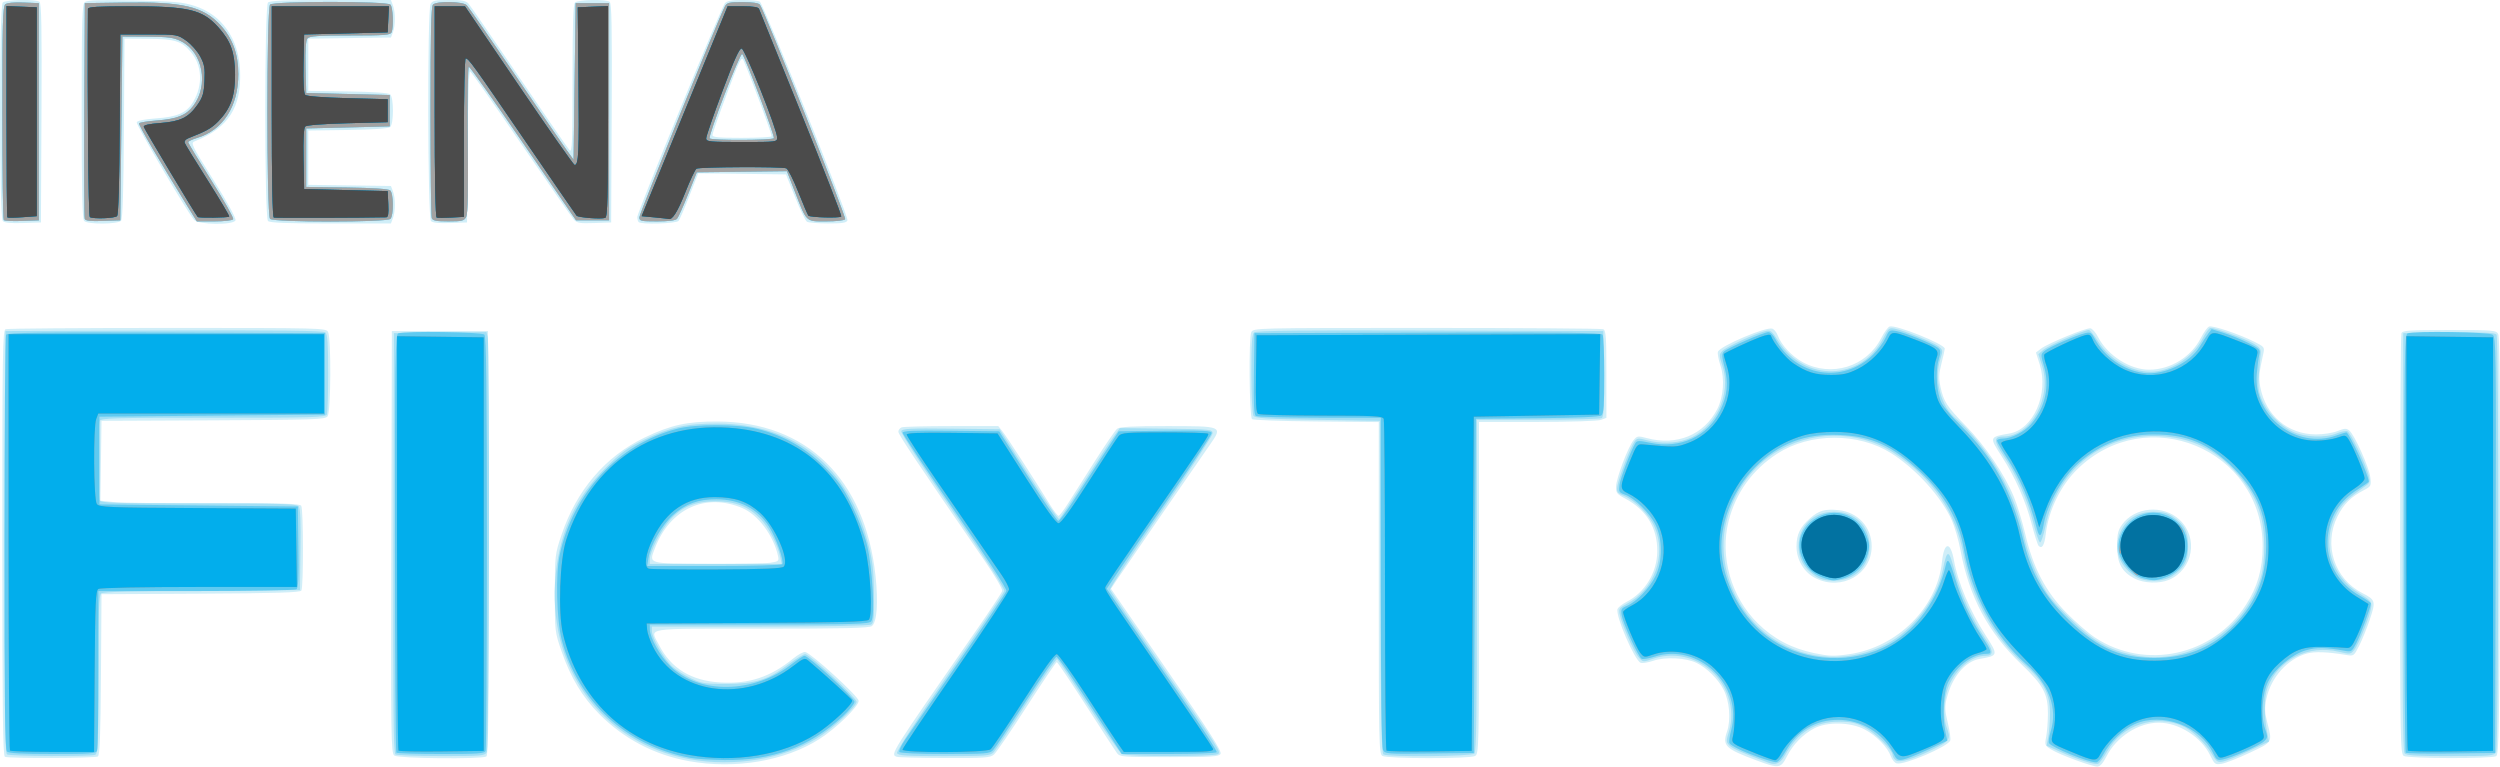 <?xml version="1.0" encoding="UTF-8" standalone="no"?>
<!-- Created with Inkscape (http://www.inkscape.org/) -->

<svg
   version="1.1"
   id="svg1"
   width="383.016"
   height="117.44"
   viewBox="0 0 383.016 117.44"
   sodipodi:docname="280959755-a8acc0ca-9167-4cbf-80a6-d1956ffa1305.svg"
   inkscape:version="1.3 (0e150ed, 2023-07-21)"
   xmlns:inkscape="http://www.inkscape.org/namespaces/inkscape"
   xmlns:sodipodi="http://sodipodi.sourceforge.net/DTD/sodipodi-0.dtd"
   xmlns="http://www.w3.org/2000/svg"
   xmlns:svg="http://www.w3.org/2000/svg">
  <defs
     id="defs1" />
  <sodipodi:namedview
     id="namedview1"
     pagecolor="#ffffff"
     bordercolor="#666666"
     borderopacity="1.0"
     inkscape:showpageshadow="2"
     inkscape:pageopacity="0.0"
     inkscape:pagecheckerboard="0"
     inkscape:deskcolor="#d1d1d1"
     inkscape:zoom="2.8640536"
     inkscape:cx="191.68636"
     inkscape:cy="57.261498"
     inkscape:window-width="1552"
     inkscape:window-height="795"
     inkscape:window-x="74"
     inkscape:window-y="101"
     inkscape:window-maximized="0"
     inkscape:current-layer="g1" />
  <g
     inkscape:groupmode="layer"
     inkscape:label="Image"
     id="g1"
     transform="translate(-17.247,-19.2)">
    <g
       id="g2">
      <path
         style="fill:#d0eef8"
         d="m 286.4,135.715 c -4.847,-1.805 -5.307,-2.252 -4.561,-4.442 0.616,-1.808 0.388,-4.618 -0.521,-6.399 -0.827,-1.621 -2.573,-3.355 -4.141,-4.111 -1.65,-0.796 -4.792,-0.955 -6.613,-0.335 -0.809,0.276 -1.688,0.418 -1.954,0.316 -0.938,-0.36 -3.915,-7.277 -3.546,-8.239 0.101,-0.262 0.73,-0.759 1.399,-1.104 2.82,-1.453 4.65,-4.466 4.686,-7.715 0.04,-3.586 -1.64,-6.36 -4.911,-8.105 -1.292,-0.689 -1.436,-0.881 -1.403,-1.855 0.044,-1.296 1.835,-6.038 2.669,-7.069 0.555,-0.686 0.675,-0.705 2.066,-0.333 4.574,1.223 8.758,-0.505 10.77,-4.449 0.962,-1.886 1.159,-4.625 0.481,-6.697 -0.298,-0.911 -0.468,-1.85 -0.377,-2.086 0.341,-0.89 7.43,-3.892 8.352,-3.538 0.27,0.104 0.637,0.573 0.816,1.043 0.569,1.496 2.128,3.167 3.809,4.082 4.376,2.382 9.809,0.716 12.042,-3.691 0.44,-0.869 1.015,-1.661 1.277,-1.762 0.894,-0.343 8.457,2.691 8.457,3.393 0,0.159 -0.226,1.172 -0.503,2.252 -0.4,1.562 -0.433,2.289 -0.16,3.562 0.491,2.291 0.952,3.004 3.892,6.022 2.97,3.049 5.907,7.374 7.333,10.8 0.53,1.274 1.328,3.871 1.772,5.771 1.217,5.204 3.144,8.87 6.374,12.129 1.415,1.427 3.364,3.11 4.332,3.739 7.718,5.021 18.056,2.77 23.102,-5.031 1.774,-2.743 2.557,-5.492 2.557,-8.983 0,-14.835 -17.723,-22.205 -28.379,-11.802 -2.567,2.506 -4.422,6.313 -4.85,9.955 -0.202,1.716 -0.566,2.319 -1.088,1.798 -0.155,-0.155 -0.654,-1.719 -1.108,-3.476 -0.892,-3.448 -2.534,-7.128 -4.609,-10.325 -1.861,-2.867 -1.852,-2.893 1.228,-3.411 3.676,-0.618 6.072,-6.066 4.652,-10.579 l -0.577,-1.833 0.775,-0.592 c 1.081,-0.825 6.953,-3.234 7.585,-3.112 0.286,0.055 0.815,0.67 1.175,1.367 1.44,2.786 4.872,4.97 7.809,4.97 3.254,0 6.445,-1.956 7.912,-4.851 0.44,-0.869 1.015,-1.661 1.277,-1.762 0.542,-0.208 4.644,1.176 6.973,2.353 1.484,0.75 1.545,0.833 1.327,1.803 -0.655,2.919 -0.727,3.703 -0.466,5.091 0.824,4.385 4.201,7.263 8.537,7.279 1.104,0.004 2.569,-0.223 3.284,-0.509 1.095,-0.438 1.371,-0.45 1.822,-0.08 0.808,0.663 3.055,5.673 3.226,7.195 0.143,1.264 0.087,1.378 -0.927,1.9 -2.061,1.062 -3.145,2.133 -4.109,4.062 -2.174,4.351 -0.487,9.556 3.809,11.747 2.018,1.03 2.08,1.245 1.155,4.002 -0.451,1.345 -1.189,3.171 -1.639,4.059 -0.802,1.583 -0.841,1.61 -1.996,1.416 -2.836,-0.476 -4.796,-0.548 -6.012,-0.221 -2.951,0.795 -5.535,3.684 -6.212,6.945 -0.287,1.385 -0.26,2.084 0.146,3.666 0.782,3.051 0.86,2.918 -2.71,4.597 -1.766,0.831 -3.689,1.588 -4.275,1.683 -1.006,0.163 -1.104,0.092 -1.776,-1.298 -1.358,-2.805 -4.806,-4.998 -7.858,-4.998 -3.152,0 -6.502,2.163 -8.034,5.187 -0.523,1.033 -0.978,1.533 -1.395,1.533 -0.857,0 -5.7,-1.783 -7.011,-2.581 -1.038,-0.632 -1.07,-0.709 -0.821,-1.998 0.142,-0.737 0.26,-2.349 0.263,-3.581 0.006,-2.967 -0.721,-4.317 -4.014,-7.46 -5.14,-4.905 -8.031,-10.304 -9.384,-17.523 -0.283,-1.511 -0.876,-3.564 -1.317,-4.562 -1.578,-3.569 -5.428,-7.837 -9.278,-10.284 -5.028,-3.196 -12.477,-3.174 -17.467,0.051 -3.807,2.461 -6.351,5.983 -7.457,10.325 -1.387,5.447 0.38,11.646 4.466,15.673 2.414,2.379 5.223,3.855 8.706,4.575 2.249,0.465 2.993,0.487 5.28,0.157 7.407,-1.069 13.5,-7.139 14.236,-14.184 0.324,-3.103 1.31,-3.171 1.848,-0.128 0.587,3.32 2.453,7.717 4.859,11.45 1.942,3.013 1.92,3.097 -0.928,3.578 -2.24,0.378 -4.227,2.758 -5.058,6.06 -0.313,1.242 -0.284,1.873 0.171,3.744 0.301,1.238 0.47,2.451 0.375,2.697 -0.37,0.964 -7.147,3.846 -8.233,3.501 -0.305,-0.097 -0.695,-0.58 -0.867,-1.073 -0.486,-1.394 -2.242,-3.193 -4.032,-4.131 -2.145,-1.124 -5.728,-1.196 -7.709,-0.155 -1.746,0.918 -3.262,2.478 -4.193,4.314 -0.93,1.836 -1.215,1.873 -4.607,0.61 z m -163.605,0.098 c -5.285,-0.956 -9.955,-3.404 -13.716,-7.193 -2.608,-2.627 -4.399,-5.596 -5.78,-9.581 -1.046,-3.016 -1.054,-3.086 -1.047,-8.96 0.006,-5.804 0.027,-5.98 1.03,-8.96 2.298,-6.828 6.712,-11.991 12.719,-14.879 4.015,-1.93 6.537,-2.485 11.2,-2.463 13.633,0.063 22.584,8.815 24.182,23.645 0.44,4.088 0.218,7.118 -0.564,7.697 -0.416,0.308 -4.325,0.4 -16.959,0.4 -18.439,0 -17.032,-0.224 -15.651,2.491 1.828,3.593 4.951,5.496 9.434,5.751 4.378,0.249 7.628,-0.825 11.143,-3.681 0.74,-0.601 1.562,-1.045 1.827,-0.987 0.96,0.212 8.181,6.807 8.184,7.476 0.005,0.856 -3.442,4.217 -6.003,5.853 -5.287,3.377 -12.918,4.671 -19.999,3.391 z m 12.503,-30.4 c 1.24,-0.198 1.321,-0.272 1.143,-1.053 -0.723,-3.172 -3.063,-6.3 -5.483,-7.327 -5.623,-2.387 -11.063,0.115 -13.367,6.147 -0.933,2.443 -1.227,2.356 8.09,2.404 4.556,0.023 8.884,-0.053 9.617,-0.171 z M 18,135.148 c -0.316,-0.128 -0.4,-6.977 -0.4,-32.741 0,-29.413 0.049,-32.598 0.506,-32.773 0.278,-0.107 11.433,-0.194 24.789,-0.194 23.68,0 24.291,0.015 24.614,0.619 0.498,0.93 0.438,12.235 -0.069,12.919 -0.365,0.494 -1.878,0.548 -17.52,0.621 l -17.12,0.081 -0.087,6.115 -0.087,6.115 2.116,0.217 c 1.164,0.119 8.027,0.2 15.252,0.179 10.625,-0.031 13.188,0.043 13.406,0.388 0.341,0.539 0.358,12.448 0.018,12.983 -0.194,0.305 -3.777,0.416 -15.435,0.48 l -15.183,0.083 -0.084,12.304 c -0.064,9.354 -0.179,12.364 -0.48,12.555 -0.427,0.271 -13.573,0.317 -14.236,0.05 z m 59.659,-0.188 C 77.152,134.587 77.12,132.341 77.197,102.24 l 0.083,-32.32 h 7.36 7.36 l 0.082,32.46 c 0.065,25.757 -0.001,32.513 -0.32,32.715 -0.698,0.443 -13.483,0.321 -14.103,-0.135 z M 154.64,135.148 c -1.012,-0.408 -1.215,-0.086 12.35,-19.628 2.016,-2.904 3.726,-5.508 3.801,-5.787 0.075,-0.279 -1.141,-2.364 -2.706,-4.64 C 157.771,90.095 154.88,85.772 154.88,85.348 c 0,-0.264 0.228,-0.567 0.506,-0.674 0.278,-0.107 3.723,-0.194 7.656,-0.194 h 7.149 l 0.697,0.88 c 0.637,0.804 4.751,7.164 7.258,11.219 0.565,0.914 1.141,1.655 1.28,1.647 0.139,-0.008 0.775,-0.836 1.413,-1.84 0.638,-1.004 2.486,-3.914 4.107,-6.466 1.621,-2.552 3.178,-4.82 3.461,-5.04 0.376,-0.293 2.422,-0.4 7.614,-0.4 8.568,0 8.576,0.003 6.628,2.805 -3.613,5.194 -13.54,19.61 -14.31,20.78 l -0.885,1.345 8.549,12.401 c 6.638,9.629 8.48,12.511 8.237,12.895 -0.267,0.423 -1.403,0.494 -7.863,0.494 -7.182,0 -7.574,-0.031 -8.019,-0.64 -0.257,-0.352 -2.387,-3.627 -4.733,-7.279 -2.346,-3.651 -4.36,-6.639 -4.476,-6.64 -0.116,-7.8e-4 -2.182,3.059 -4.592,6.799 -2.409,3.74 -4.671,7.052 -5.025,7.36 -0.573,0.498 -1.41,0.557 -7.568,0.535 -3.808,-0.014 -7.105,-0.098 -7.325,-0.187 z m 74.4,-0.134 c -0.526,-0.306 -0.56,-1.874 -0.56,-25.737 V 83.867 l -9.574,-0.093 c -5.266,-0.051 -9.694,-0.213 -9.84,-0.359 -0.421,-0.42 -0.525,-12.552 -0.114,-13.32 0.348,-0.651 0.485,-0.654 26.873,-0.654 14.587,0 26.75,0.087 27.029,0.194 0.439,0.169 0.506,1.079 0.506,6.888 v 6.694 l -0.821,0.312 c -0.462,0.176 -4.726,0.312 -9.76,0.312 h -8.939 v 25.429 c 0,24.813 -0.015,25.437 -0.619,25.76 -0.817,0.437 -13.427,0.425 -14.181,-0.014 z m 156.48,0 c -0.527,-0.307 -0.56,-2.186 -0.56,-32.284 0,-17.577 0.087,-32.186 0.194,-32.464 0.169,-0.441 1.12,-0.506 7.349,-0.506 6.78,0 7.172,0.033 7.49,0.628 0.23,0.429 0.309,10.703 0.251,32.492 -0.074,27.914 -0.144,31.902 -0.565,32.168 -0.654,0.413 -13.445,0.384 -14.16,-0.032 z m -90.089,-27.212 c -1.789,-0.885 -2.951,-2.81 -2.951,-4.886 0,-1.822 0.553,-2.972 2.07,-4.304 1.37,-1.203 2.254,-1.459 4.338,-1.259 2.979,0.286 5.112,2.599 5.112,5.542 0,4.27 -4.569,6.886 -8.569,4.907 z m 48.834,0.029 c -1.962,-1.036 -2.666,-2.344 -2.666,-4.951 0,-1.834 0.135,-2.43 0.747,-3.287 1.954,-2.74 6.3,-3.121 8.812,-0.772 2.954,2.762 2.094,7.626 -1.629,9.219 -1.455,0.623 -3.873,0.527 -5.265,-0.208 z M 17.675,53.067 C 17.111,52.503 17.1,20.148 17.664,19.584 c 0.433,-0.433 4.973,-0.529 5.619,-0.118 0.317,0.201 0.385,3.824 0.32,17.035 l -0.083,16.779 -2.725,0.091 c -1.845,0.062 -2.852,-0.036 -3.12,-0.304 z m 12.469,-0.011 c -0.289,-0.289 -0.384,-4.45 -0.384,-16.761 0,-14.086 0.066,-16.432 0.475,-16.771 0.357,-0.296 2.247,-0.358 7.6,-0.248 6.189,0.127 7.406,0.237 9.262,0.84 4.149,1.349 6.708,4.988 6.929,9.853 0.256,5.645 -1.756,8.809 -6.907,10.863 -0.698,0.278 -0.604,0.476 2.837,5.962 2.15,3.427 3.485,5.866 3.372,6.16 -0.292,0.76 -5.685,0.697 -6.353,-0.074 -1.094,-1.262 -8.922,-14.585 -8.783,-14.948 0.094,-0.246 1.18,-0.465 2.898,-0.587 3.388,-0.239 4.772,-0.858 5.785,-2.587 1.486,-2.536 1.343,-5.53 -0.361,-7.555 -1.442,-1.714 -2.437,-2.028 -6.513,-2.057 l -3.68,-0.026 -0.083,13.731 c -0.058,9.488 -0.193,13.864 -0.439,14.16 -0.463,0.557 -5.104,0.594 -5.653,0.045 z m 28.16,0 c -0.554,-0.554 -0.554,-32.918 0,-33.472 0.281,-0.281 2.86,-0.384 9.608,-0.384 h 9.224 l 0.312,0.821 c 0.399,1.05 0.401,3.065 0.003,4.112 l -0.309,0.814 -6.331,0.087 -6.331,0.087 v 4 4 l 6.056,0.087 c 3.806,0.055 6.214,0.218 6.48,0.439 0.58,0.481 0.58,4.546 0,5.027 -0.266,0.221 -2.674,0.384 -6.48,0.439 l -6.056,0.087 v 4.16 4.16 l 6.331,0.087 6.331,0.087 0.309,0.814 c 0.398,1.047 0.397,3.061 -0.003,4.112 l -0.312,0.821 h -9.224 c -6.747,0 -9.327,-0.103 -9.608,-0.384 z m 24.972,0.012 c -0.516,-0.516 -0.578,-32.289 -0.064,-33.249 0.284,-0.531 0.687,-0.619 2.83,-0.619 1.98,0 2.601,0.116 2.989,0.56 0.269,0.308 3.765,5.384 7.768,11.28 4.003,5.896 7.477,10.931 7.72,11.189 0.376,0.399 0.441,-1.225 0.441,-10.896 0,-8.412 0.1,-11.464 0.384,-11.749 0.432,-0.432 4.656,-0.526 5.299,-0.118 0.317,0.201 0.385,3.824 0.32,17.035 l -0.083,16.779 -2.58,0.092 c -2.183,0.078 -2.662,3.71e-4 -3.119,-0.504 -0.297,-0.328 -3.929,-5.553 -8.072,-11.612 -4.143,-6.059 -7.669,-11.063 -7.837,-11.121 -0.188,-0.065 -0.337,4.334 -0.389,11.52 l -0.084,11.625 -2.564,0.092 c -1.72,0.062 -2.695,-0.039 -2.96,-0.304 z m 31.818,0.159 C 114.976,53.109 114.88,52.759 114.88,52.449 c 0,-0.706 12.849,-32.057 13.421,-32.745 0.309,-0.373 1.01,-0.502 2.699,-0.499 1.254,0.003 2.445,0.111 2.646,0.24 0.571,0.368 13.647,32.974 13.44,33.514 -0.145,0.378 -0.786,0.48 -2.995,0.476 -1.546,-0.003 -2.991,-0.12 -3.213,-0.26 -0.221,-0.141 -1.036,-1.83 -1.809,-3.755 l -1.407,-3.5 -6.724,-0.086 -6.724,-0.086 -1.342,3.446 c -0.738,1.895 -1.488,3.626 -1.666,3.846 -0.343,0.424 -5.711,0.588 -6.112,0.187 z m 20.361,-13.147 c 0.11,-0.199 -3.082,-8.836 -4.287,-11.6 -0.316,-0.725 -0.556,-0.249 -2.558,5.088 -1.215,3.238 -2.21,6.082 -2.21,6.32 0,0.343 0.927,0.432 4.461,0.432 2.454,0 4.521,-0.108 4.594,-0.24 z"
         id="path8" />
      <path
         style="fill:#a2dff5"
         d="m 288.32,136.1 c -4.418,-1.666 -5.607,-2.188 -6.094,-2.674 -0.537,-0.537 -0.544,-0.689 -0.099,-2.122 1.077,-3.469 -0.249,-7.469 -3.23,-9.743 -2.5,-1.907 -5.63,-2.415 -8.538,-1.386 -1.374,0.486 -1.413,0.481 -2.077,-0.287 -0.735,-0.851 -2.582,-5.061 -2.885,-6.578 -0.169,-0.844 -0.061,-1.007 1.047,-1.578 4.27,-2.2 6.183,-7.462 4.291,-11.805 -0.812,-1.864 -2.961,-4.04 -4.714,-4.772 -1.038,-0.433 -1.124,-0.568 -0.973,-1.503 0.21,-1.293 1.999,-5.963 2.6,-6.784 0.411,-0.562 0.581,-0.582 1.925,-0.222 1.999,0.535 4.253,0.496 6.011,-0.103 4.404,-1.501 7.025,-6.853 5.543,-11.318 -0.517,-1.558 -0.518,-1.701 -0.015,-2.257 0.534,-0.59 4.991,-2.644 6.62,-3.051 0.768,-0.192 0.964,-0.039 1.972,1.537 4.077,6.373 12.75,6.108 16.094,-0.49 0.741,-1.463 0.884,-1.58 1.723,-1.412 1.493,0.299 5.997,2.119 6.749,2.728 0.647,0.524 0.667,0.653 0.282,1.821 -1.075,3.257 0.025,7.406 2.479,9.349 0.708,0.56 2.083,1.993 3.057,3.184 3.812,4.662 6.105,9.353 7.296,14.925 0.381,1.785 1.188,4.077 2.095,5.952 1.296,2.681 1.866,3.436 4.717,6.256 3.734,3.694 6.053,5.027 10.146,5.834 8.288,1.633 16.856,-3.72 19.306,-12.059 0.651,-2.215 0.66,-6.672 0.02,-9.131 -0.699,-2.682 -1.933,-4.797 -4.223,-7.234 -3.339,-3.553 -7.322,-5.214 -12.427,-5.18 -8.181,0.054 -14.68,5.546 -16.399,13.857 -0.29,1.402 -0.663,2.504 -0.83,2.449 -0.166,-0.055 -0.641,-1.447 -1.055,-3.093 -0.864,-3.435 -2.617,-7.366 -4.562,-10.23 -1.489,-2.193 -1.493,-2.901 -0.014,-2.901 4.267,0 7.538,-6.026 5.933,-10.933 l -0.552,-1.689 0.79,-0.68 c 0.726,-0.625 6.231,-3.018 6.942,-3.018 0.169,0 0.812,0.788 1.428,1.751 1.773,2.772 5.011,4.649 8.02,4.649 3.082,0 6.529,-2.218 8.021,-5.161 0.435,-0.858 0.967,-1.559 1.184,-1.559 0.741,0 5.194,1.61 6.476,2.341 1.091,0.622 1.267,0.87 1.193,1.675 -0.463,5.051 -0.459,5.32 0.099,6.782 0.754,1.974 2.816,4.165 4.787,5.087 1.91,0.893 5,1.014 6.793,0.265 0.645,-0.27 1.369,-0.415 1.609,-0.323 0.488,0.187 2.72,4.797 3.223,6.656 0.298,1.102 0.258,1.251 -0.471,1.76 -2.878,2.009 -3.562,2.663 -4.386,4.19 -2.38,4.412 -0.916,9.575 3.472,12.243 1.705,1.036 1.908,1.269 1.817,2.076 -0.144,1.273 -1.896,5.717 -2.592,6.577 -0.557,0.687 -0.646,0.698 -2.363,0.286 -4.675,-1.122 -9.286,1.205 -10.932,5.516 -0.56,1.467 -0.556,4.438 0.01,7.192 l 0.214,1.043 -3.032,1.436 c -1.667,0.79 -3.462,1.522 -3.989,1.627 -0.87,0.174 -1.032,0.062 -1.787,-1.226 -0.983,-1.678 -3.085,-3.654 -4.528,-4.257 -4.223,-1.765 -9.199,-0.059 -11.447,3.925 -0.541,0.959 -1.174,1.817 -1.406,1.906 -0.513,0.197 -3.089,-0.622 -5.848,-1.86 l -2.042,-0.916 0.261,-1.361 c 0.144,-0.749 0.266,-2.369 0.273,-3.601 0.015,-2.931 -1.015,-4.872 -3.992,-7.518 -4.685,-4.164 -8.166,-10.459 -9.264,-16.754 -1.129,-6.472 -4.779,-11.809 -10.69,-15.631 -5.516,-3.567 -12.98,-3.483 -18.541,0.209 -3.432,2.278 -5.985,5.974 -7.075,10.241 -1.704,6.675 1.376,14.304 7.33,18.155 5.107,3.303 11.721,3.562 17.22,0.674 4.078,-2.141 7.686,-6.907 8.577,-11.327 0.675,-3.352 0.934,-3.29 1.891,0.453 0.758,2.965 2.713,7.244 4.513,9.882 1.405,2.058 1.443,2.816 0.142,2.816 -2.106,0 -4.423,1.9 -5.619,4.607 -0.763,1.727 -0.92,4.813 -0.324,6.374 0.662,1.736 0.475,2.065 -1.816,3.21 -3.248,1.623 -5.435,2.277 -6.012,1.799 -0.258,-0.214 -0.468,-0.567 -0.468,-0.785 0,-0.765 -2.659,-3.405 -4.281,-4.251 -1.312,-0.684 -2.087,-0.857 -3.879,-0.865 -3.723,-0.017 -6.347,1.612 -8.336,5.177 -0.657,1.177 -1.386,1.53 -2.384,1.153 z m -165.423,-0.589 c -13.499,-2.443 -21.981,-14.182 -20.507,-28.38 0.687,-6.616 3.103,-11.736 7.691,-16.301 2.317,-2.305 3.288,-3.014 5.792,-4.229 4.057,-1.969 6.583,-2.527 11.327,-2.504 11.874,0.058 19.976,6.55 23.073,18.488 0.669,2.58 0.833,4.001 0.875,7.584 0.043,3.61 -0.035,4.465 -0.428,4.715 -0.289,0.184 -7.069,0.308 -17.04,0.311 l -16.56,0.005 v 0.675 c 0,1.065 1.908,4.368 3.156,5.464 0.624,0.548 1.933,1.371 2.909,1.829 1.602,0.751 2.133,0.83 5.455,0.81 4.418,-0.027 6.286,-0.63 9.505,-3.066 1.15,-0.871 2.277,-1.54 2.505,-1.487 0.837,0.195 7.831,6.704 7.831,7.288 0,0.749 -3.715,4.171 -6.104,5.622 -5.271,3.202 -12.669,4.409 -19.479,3.176 z M 136.796,104.56 c -0.379,-1.839 -1.757,-4.526 -2.973,-5.798 -1.861,-1.948 -3.897,-2.755 -6.943,-2.755 -3.133,0 -5.161,0.829 -6.989,2.857 -1.351,1.499 -3.09,4.884 -3.09,6.017 L 116.8,105.6 h 10.105 10.105 z M 18.318,134.775 c -0.319,-0.202 -0.385,-6.926 -0.32,-32.555 l 0.082,-32.3 24.285,-0.082 c 17.675,-0.06 24.403,0.016 24.72,0.279 0.338,0.28 0.435,1.67 0.435,6.216 0,3.22 -0.087,6.082 -0.194,6.361 -0.174,0.453 -2.006,0.506 -17.406,0.506 -15.399,0 -17.232,0.053 -17.406,0.506 -0.253,0.66 -0.253,11.448 0,12.108 0.173,0.452 1.808,0.506 15.161,0.506 12.33,0 15.031,0.078 15.333,0.441 0.254,0.306 0.34,2.339 0.279,6.64 l -0.087,6.199 -15.011,0.083 c -10.435,0.058 -15.142,0.192 -15.44,0.439 -0.345,0.286 -0.429,2.729 -0.429,12.443 0,10.726 -0.057,12.108 -0.506,12.281 -0.754,0.289 -13.029,0.225 -13.495,-0.07 z m 59.52,-1e-5 c -0.319,-0.202 -0.385,-6.894 -0.32,-32.395 l 0.082,-32.14 7.081,-0.086 7.081,-0.086 0.195,0.726 c 0.355,1.325 0.231,62.956 -0.128,63.627 -0.311,0.582 -0.731,0.619 -6.96,0.614 -3.646,-0.003 -6.809,-0.12 -7.03,-0.26 z M 154.679,134.569 c -0.11,-0.288 3.025,-5.105 8.054,-12.372 4.529,-6.546 8.299,-12.148 8.378,-12.449 0.089,-0.342 -2.873,-4.944 -7.91,-12.288 -4.834,-7.048 -7.982,-11.927 -7.875,-12.206 0.15,-0.392 1.35,-0.452 7.624,-0.379 l 7.445,0.086 4.439,6.956 c 2.442,3.826 4.554,6.885 4.695,6.798 0.141,-0.087 1.845,-2.645 3.786,-5.685 1.942,-3.04 3.973,-6.138 4.514,-6.884 l 0.983,-1.357 7.114,0.086 c 6.887,0.083 7.113,0.107 7.096,0.729 -0.009,0.353 -3.582,5.806 -7.94,12.118 -4.357,6.311 -7.857,11.638 -7.778,11.838 0.08,0.199 3.127,4.682 6.772,9.962 10.338,14.975 10.277,14.881 9.745,15.217 -0.617,0.39 -13.946,0.387 -14.676,-0.003 -0.314,-0.168 -2.618,-3.477 -5.119,-7.354 -2.502,-3.876 -4.663,-7.119 -4.803,-7.206 -0.14,-0.087 -2.255,2.944 -4.7,6.736 -2.445,3.791 -4.703,7.171 -5.018,7.511 -0.532,0.575 -1.067,0.618 -7.61,0.618 -5.901,0 -7.067,-0.076 -7.218,-0.471 z m 74.523,0.208 c -0.311,-0.197 -0.416,-5.825 -0.48,-25.675 l -0.082,-25.422 -9.532,-0.16 c -8.004,-0.134 -9.581,-0.237 -9.835,-0.64 -0.167,-0.264 -0.305,-3.162 -0.308,-6.441 -0.004,-4.639 0.092,-6.041 0.43,-6.322 0.317,-0.263 7.629,-0.339 26.96,-0.279 l 26.525,0.082 0.087,6.537 c 0.067,5.016 -0.008,6.597 -0.32,6.795 -0.224,0.142 -4.619,0.26 -9.767,0.263 l -9.36,0.005 V 108.896 c 0,19.31 -0.092,25.468 -0.384,25.76 -0.441,0.441 -13.255,0.553 -13.934,0.121 z m 156.436,-0.172 c -0.264,-0.318 -0.339,-9.046 -0.279,-32.4 l 0.082,-31.965 7.017,-0.086 c 5.4,-0.066 7.077,0.007 7.275,0.32 0.398,0.627 0.336,63.201 -0.064,63.947 -0.311,0.582 -0.734,0.619 -7.001,0.619 -5.229,0 -6.747,-0.094 -7.03,-0.435 z m -90.303,-27.173 c -1.717,-1.157 -2.535,-2.625 -2.535,-4.552 0,-3.09 2.256,-5.28 5.44,-5.28 3.184,0 5.44,2.19 5.44,5.28 0,3.09 -2.256,5.28 -5.44,5.28 -1.369,0 -2.095,-0.182 -2.905,-0.728 z m 49.145,0.129 c -2.291,-1.423 -3.282,-3.611 -2.688,-5.939 0.651,-2.554 2.633,-4.019 5.441,-4.021 1.334,-8.89e-4 2.064,0.183 2.851,0.719 1.86,1.266 2.397,2.287 2.397,4.56 0,2.273 -0.537,3.294 -2.397,4.56 -1.373,0.935 -4.195,0.996 -5.603,0.121 z M 17.825,52.919 c -0.124,-0.124 -0.225,-7.528 -0.225,-16.453 0,-13.56 0.074,-16.289 0.45,-16.601 0.279,-0.232 1.343,-0.338 2.8,-0.279 l 2.35,0.095 v 16.64 16.64 l -2.575,0.092 c -1.416,0.051 -2.676,-0.009 -2.8,-0.133 z m 12.406,-0.186 c -0.087,-0.227 -0.121,-7.757 -0.075,-16.733 l 0.083,-16.32 5.92,-0.09 c 9.07,-0.138 12.161,0.576 14.822,3.42 1.876,2.005 2.778,4.459 2.778,7.55 0,4.946 -2.353,8.585 -6.32,9.773 -0.748,0.224 -1.36,0.52 -1.36,0.657 0,0.137 1.596,2.774 3.546,5.858 1.95,3.085 3.454,5.758 3.341,5.94 -0.114,0.185 -1.384,0.331 -2.883,0.331 h -2.678 l -1.435,-2.32 C 41.542,43.641 38.424,38.3 38.552,38.092 c 0.08,-0.13 1.295,-0.325 2.7,-0.433 3.139,-0.242 4.49,-0.78 5.594,-2.228 2.41,-3.159 1.498,-8.177 -1.794,-9.874 -1.181,-0.609 -1.909,-0.711 -5.213,-0.733 l -3.84,-0.025 -0.16,14.08 -0.16,14.08 -2.645,0.093 c -1.935,0.068 -2.688,-0.018 -2.803,-0.32 z m 28.392,0.003 c -0.553,-0.553 -0.553,-32.279 0,-32.832 0.548,-0.548 17.884,-0.548 18.432,0 0.398,0.398 0.53,3.342 0.19,4.23 -0.168,0.437 -1.033,0.506 -6.361,0.506 -4.875,0 -6.244,0.093 -6.536,0.445 -0.247,0.297 -0.339,1.757 -0.279,4.4 l 0.09,3.955 6.4,0.16 6.4,0.16 v 2.4 2.4 l -6.4,0.16 -6.4,0.16 v 4.48 4.48 l 6.216,0.087 c 3.925,0.055 6.372,0.217 6.64,0.439 0.538,0.447 0.57,3.84 0.04,4.37 -0.548,0.548 -17.884,0.548 -18.432,0 z M 83.394,52.614 c -0.107,-0.278 -0.194,-7.666 -0.194,-16.416 0,-11.948 0.096,-16.005 0.384,-16.294 0.574,-0.574 4.573,-0.501 5.169,0.095 0.263,0.263 3.536,4.979 7.273,10.48 3.737,5.501 7.311,10.718 7.944,11.593 l 1.15,1.592 0.16,-11.992 0.16,-11.992 h 2.56 2.56 v 16.64 16.64 h -2.527 -2.527 L 97.426,41.178 C 92.982,34.697 89.223,29.406 89.073,29.418 c -0.15,0.013 -0.221,5.042 -0.157,11.177 0.083,7.976 0.011,11.349 -0.251,11.839 -0.324,0.605 -0.642,0.686 -2.721,0.686 -1.852,0 -2.396,-0.108 -2.549,-0.506 z M 115.2,52.499 c 0,-0.546 12.191,-30.603 13.106,-32.313 0.311,-0.582 0.653,-0.666 2.706,-0.666 1.503,0 2.46,0.144 2.655,0.4 0.667,0.874 13.258,32.548 13.064,32.863 -0.119,0.193 -1.36,0.337 -2.902,0.337 -3.166,0 -2.945,0.211 -4.804,-4.566 l -1.217,-3.126 -6.904,0.086 -6.904,0.086 -1.337,3.36 c -0.735,1.848 -1.497,3.54 -1.693,3.76 -0.232,0.26 -1.301,0.4 -3.063,0.4 -2.466,0 -2.707,-0.055 -2.707,-0.621 z m 20.609,-12.13 c 0.182,-0.295 -4.381,-12.429 -4.851,-12.899 -0.305,-0.305 -5.245,12.503 -4.987,12.929 0.202,0.333 9.631,0.304 9.837,-0.03 z"
         id="path7" />
      <path
         style="fill:#5fcaf1"
         d="m 286.711,135.221 c -2.331,-0.816 -4.214,-1.721 -4.5,-2.162 -0.104,-0.16 0.012,-1.04 0.257,-1.955 1.852,-6.912 -4.998,-13.502 -11.743,-11.296 -0.897,0.293 -1.788,0.437 -1.98,0.318 -0.508,-0.314 -2.841,-5.415 -3.041,-6.649 -0.152,-0.935 -0.065,-1.096 0.78,-1.446 1.465,-0.607 3.586,-2.828 4.429,-4.638 1.052,-2.26 1.057,-5.478 0.012,-7.713 -0.838,-1.791 -3.251,-4.188 -4.739,-4.707 -0.897,-0.313 -0.966,-0.438 -0.823,-1.502 0.143,-1.069 1.783,-5.352 2.45,-6.401 0.243,-0.381 0.585,-0.387 2.239,-0.036 4.585,0.973 8.834,-0.968 10.717,-4.896 1.121,-2.339 1.315,-4.201 0.692,-6.634 -0.435,-1.698 -0.449,-2.093 -0.087,-2.455 0.527,-0.527 6.124,-2.969 6.806,-2.969 0.269,0 0.735,0.456 1.035,1.013 3.117,5.792 10.371,6.981 14.992,2.458 0.73,-0.714 1.585,-1.87 1.9,-2.569 0.548,-1.215 0.622,-1.261 1.713,-1.059 1.308,0.242 5.403,1.891 6.267,2.523 0.528,0.386 0.543,0.562 0.164,1.916 -0.523,1.868 -0.289,5.132 0.473,6.605 0.312,0.604 1.619,2.139 2.903,3.411 5.031,4.982 7.727,9.879 9.541,17.332 1.222,5.02 2.856,8.095 6.133,11.538 4.74,4.981 8.407,6.753 13.978,6.753 4.745,0 8.512,-1.44 11.687,-4.468 3.498,-3.337 5.207,-7.012 5.441,-11.706 0.267,-5.343 -1.222,-9.183 -5.021,-12.952 -3.808,-3.778 -6.999,-5.113 -12.219,-5.113 -4.314,0 -8.053,1.416 -11.418,4.325 -2.399,2.073 -4.824,6.269 -5.361,9.275 -0.385,2.154 -0.686,2.37 -1.094,0.786 -1.098,-4.256 -2.536,-7.629 -4.644,-10.887 -0.797,-1.232 -1.449,-2.379 -1.449,-2.549 0,-0.171 0.396,-0.313 0.88,-0.317 1.339,-0.011 3.36,-1.056 4.384,-2.267 2.12,-2.509 2.833,-5.727 1.945,-8.782 -0.538,-1.852 -0.536,-1.892 0.119,-2.422 0.713,-0.578 4.741,-2.329 6.188,-2.69 0.76,-0.19 0.95,-0.081 1.44,0.828 1.524,2.825 4.381,4.836 7.493,5.274 2.974,0.419 7.074,-1.496 8.593,-4.013 0.439,-0.727 1.033,-1.632 1.321,-2.011 l 0.524,-0.689 1.876,0.589 c 1.032,0.324 2.719,1.013 3.75,1.531 1.727,0.869 1.857,1.009 1.67,1.801 -0.112,0.472 -0.285,1.795 -0.385,2.939 -0.565,6.477 6.101,11.629 12.202,9.431 0.704,-0.254 1.386,-0.463 1.515,-0.466 0.437,-0.009 3.445,6.588 3.445,7.555 0,0.055 -0.775,0.596 -1.722,1.202 -2.802,1.793 -4.277,4.161 -4.563,7.327 -0.326,3.613 1.55,7.039 4.885,8.921 0.946,0.534 1.721,1.076 1.721,1.204 0,0.513 -1.555,4.763 -2.219,6.065 -0.657,1.288 -0.78,1.373 -1.724,1.2 -3.039,-0.559 -4.337,-0.576 -6.044,-0.08 -2.108,0.613 -4.733,2.803 -5.759,4.805 -0.893,1.743 -1.13,5.3 -0.477,7.173 0.452,1.296 0.443,1.411 -0.151,1.965 -0.696,0.648 -4.905,2.498 -6.337,2.784 -0.796,0.159 -0.972,0.044 -1.443,-0.95 -1.993,-4.2 -7.825,-6.362 -12.053,-4.467 -1.776,0.796 -3.835,2.773 -4.745,4.558 -0.363,0.711 -0.872,1.293 -1.132,1.293 -1.222,0 -6.799,-2.279 -7.234,-2.955 -0.109,-0.17 0.009,-0.979 0.263,-1.797 1.092,-3.516 -0.246,-7.186 -3.755,-10.297 -4.908,-4.352 -8.36,-10.739 -9.559,-17.692 -0.755,-4.379 -2.976,-8.31 -6.619,-11.718 -4.412,-4.127 -7.39,-5.488 -12.49,-5.71 -5.281,-0.229 -9.307,1.332 -12.921,5.012 -3.117,3.173 -5.109,7.866 -5.109,12.037 0,5.38 3.225,11.33 7.778,14.352 5.184,3.441 12.555,3.728 17.972,0.699 4.2,-2.349 7.471,-6.951 8.627,-12.137 0.278,-1.249 0.595,-0.799 1.443,2.046 0.943,3.165 2.179,5.846 3.977,8.626 1.618,2.501 1.741,2.893 0.911,2.895 -2.217,0.007 -4.568,1.716 -5.94,4.318 -0.737,1.399 -0.948,5.198 -0.428,7.699 l 0.27,1.299 -2.897,1.346 c -1.593,0.74 -3.324,1.432 -3.847,1.536 -0.854,0.171 -1.014,0.066 -1.587,-1.045 -1.568,-3.04 -4.884,-5.033 -8.372,-5.033 -3.502,0 -6.278,1.657 -8.056,4.807 -0.581,1.03 -1.176,1.701 -1.495,1.686 -0.291,-0.013 -1.469,-0.353 -2.618,-0.755 z m -163.671,0.092 c -9.793,-1.807 -17.253,-8.628 -19.721,-18.033 -0.811,-3.091 -0.977,-10.075 -0.312,-13.12 2.077,-9.509 8.964,-16.901 17.953,-19.267 2.835,-0.746 9.261,-0.736 12.32,0.019 4.047,1 7.324,2.846 10.239,5.767 2.177,2.183 2.861,3.141 4.251,5.961 0.913,1.851 1.953,4.581 2.317,6.08 0.833,3.436 1.246,10.942 0.642,11.67 -0.356,0.429 -2.507,0.49 -17.168,0.49 H 116.8 l 0.003,0.72 c 0.006,1.289 1.533,4.047 3.122,5.635 4.383,4.383 12.876,4.247 18.628,-0.299 0.874,-0.691 1.754,-1.256 1.955,-1.256 0.653,0 7.653,6.439 7.653,7.04 0,0.316 -0.828,1.334 -1.84,2.262 -5.122,4.695 -10.653,6.735 -18.067,6.662 -1.987,-0.02 -4.333,-0.169 -5.213,-0.331 z m 14.062,-29.683 c 0.302,-0.489 -0.976,-4.098 -2.038,-5.753 -1.766,-2.752 -4.473,-4.159 -8.047,-4.183 -2.787,-0.019 -4.751,0.697 -6.685,2.436 -1.701,1.53 -3.408,4.538 -3.742,6.598 l -0.193,1.192 h 10.263 c 5.792,0 10.341,-0.126 10.442,-0.29 z M 18.304,134.336 c -0.294,-0.294 -0.383,-7.813 -0.379,-31.92 0.003,-17.345 0.12,-31.717 0.26,-31.938 0.202,-0.318 5.327,-0.385 24.555,-0.32 l 24.3,0.082 v 6.24 6.24 l -17.28,0.16 -17.28,0.16 v 6.72 6.72 l 15.2,0.16 15.2,0.16 0.087,6.217 c 0.067,4.76 -0.008,6.277 -0.32,6.475 -0.224,0.142 -7.139,0.261 -15.367,0.263 l -14.96,0.005 v 11.974 c 0,6.586 -0.087,12.202 -0.194,12.48 -0.168,0.439 -1.073,0.506 -6.816,0.506 -4.724,0 -6.732,-0.11 -7.006,-0.384 z m 59.669,0.171 c -0.117,-0.117 -0.213,-14.574 -0.213,-32.126 0,-28.805 0.049,-31.931 0.506,-32.107 1.004,-0.385 12.784,-0.216 13.19,0.19 0.293,0.293 0.384,7.795 0.384,31.814 0,17.286 -0.087,31.658 -0.194,31.936 -0.168,0.439 -1.074,0.506 -6.827,0.506 -3.648,0 -6.728,-0.096 -6.846,-0.213 z m 77.068,-0.104 c -0.108,-0.175 0.272,-1.003 0.845,-1.84 0.573,-0.837 4.274,-6.198 8.225,-11.912 3.951,-5.714 7.246,-10.627 7.322,-10.918 0.083,-0.318 -3.051,-5.161 -7.877,-12.171 -4.409,-6.403 -8.02,-11.825 -8.026,-12.048 -0.008,-0.319 1.576,-0.387 7.392,-0.32 l 7.403,0.086 4.36,6.849 c 2.398,3.767 4.503,6.863 4.677,6.88 0.174,0.017 1.181,-1.3 2.237,-2.927 1.056,-1.627 3.072,-4.723 4.48,-6.88 l 2.56,-3.922 7.12,-0.086 c 5.865,-0.071 7.12,-0.009 7.12,0.353 0,0.242 -2.678,4.312 -5.95,9.046 -3.273,4.734 -6.889,10.002 -8.036,11.707 l -2.086,3.101 3.032,4.419 c 1.667,2.431 5.497,8.002 8.51,12.38 3.013,4.378 5.4,8.086 5.305,8.24 -0.095,0.154 -3.408,0.279 -7.363,0.279 H 189.101 l -2.948,-4.56 c -4.89,-7.565 -6.779,-10.32 -7.074,-10.32 -0.154,0 -2.27,3.076 -4.702,6.835 -2.431,3.759 -4.667,7.107 -4.969,7.44 -0.505,0.558 -1.084,0.605 -7.359,0.605 -4.157,0 -6.888,-0.124 -7.008,-0.317 z m 74.093,-0.295 c -0.225,-0.42 -0.335,-8.884 -0.335,-25.766 V 83.2 l -9.36,-0.005 c -5.148,-0.003 -9.543,-0.121 -9.767,-0.263 -0.312,-0.198 -0.387,-1.716 -0.32,-6.475 l 0.087,-6.217 26.54,-0.082 c 21.02,-0.065 26.593,0.002 26.795,0.32 0.14,0.221 0.257,3.012 0.26,6.203 0.004,4.45 -0.095,5.883 -0.422,6.155 -0.285,0.237 -3.547,0.382 -9.84,0.439 L 243.36,83.36 243.2,108.96 l -0.16,25.6 -6.785,0.086 c -6.452,0.082 -6.802,0.056 -7.12,-0.539 z m 156.685,0.406 c -0.121,-0.121 -0.22,-14.58 -0.22,-32.132 0,-28.805 0.049,-31.931 0.506,-32.107 1.027,-0.394 12.465,-0.214 13.035,0.206 0.506,0.372 0.538,2.59 0.461,32.24 l -0.083,31.84 -6.74,0.086 c -3.707,0.047 -6.839,-0.013 -6.96,-0.133 z m -89.29,-26.82 c -1.642,-0.585 -2.642,-1.578 -3.284,-3.259 -0.709,-1.856 -0.186,-3.874 1.353,-5.226 2.95,-2.59 7.232,-1.558 8.621,2.077 0.471,1.233 0.49,1.626 0.14,2.875 -0.477,1.703 -1.977,3.166 -3.751,3.659 -1.494,0.415 -1.566,0.412 -3.079,-0.128 z m 49.001,0.085 c -1.512,-0.402 -3.342,-2.391 -3.634,-3.949 -0.675,-3.601 2.966,-6.882 6.563,-5.914 2.438,0.657 3.913,2.528 3.913,4.965 0,2.326 -1.215,4.011 -3.472,4.816 -1.411,0.503 -1.753,0.511 -3.37,0.081 z M 17.825,52.919 c -0.124,-0.124 -0.225,-7.528 -0.225,-16.453 0,-13.56 0.074,-16.289 0.45,-16.601 0.279,-0.232 1.343,-0.338 2.8,-0.279 l 2.35,0.095 v 16.64 16.64 l -2.575,0.092 c -1.416,0.051 -2.676,-0.009 -2.8,-0.133 z m 12.406,-0.186 c -0.087,-0.227 -0.121,-7.757 -0.075,-16.733 l 0.083,-16.32 5.92,-0.09 c 9.07,-0.138 12.161,0.576 14.822,3.42 1.876,2.005 2.778,4.459 2.778,7.55 0,4.946 -2.353,8.585 -6.32,9.773 -0.748,0.224 -1.36,0.52 -1.36,0.657 0,0.137 1.596,2.774 3.546,5.858 1.95,3.085 3.454,5.758 3.341,5.94 -0.114,0.185 -1.384,0.331 -2.883,0.331 h -2.678 l -1.435,-2.32 C 41.542,43.641 38.424,38.3 38.552,38.092 c 0.08,-0.13 1.295,-0.325 2.7,-0.433 3.139,-0.242 4.49,-0.78 5.594,-2.228 2.41,-3.159 1.498,-8.177 -1.794,-9.874 -1.181,-0.609 -1.909,-0.711 -5.213,-0.733 l -3.84,-0.025 -0.16,14.08 -0.16,14.08 -2.645,0.093 c -1.935,0.068 -2.688,-0.018 -2.803,-0.32 z m 28.392,0.003 c -0.553,-0.553 -0.553,-32.279 0,-32.832 0.548,-0.548 17.884,-0.548 18.432,0 0.398,0.398 0.53,3.342 0.19,4.23 -0.168,0.437 -1.033,0.506 -6.361,0.506 -4.875,0 -6.244,0.093 -6.536,0.445 -0.247,0.297 -0.339,1.757 -0.279,4.4 l 0.09,3.955 6.4,0.16 6.4,0.16 v 2.4 2.4 l -6.4,0.16 -6.4,0.16 v 4.48 4.48 l 6.216,0.087 c 3.925,0.055 6.372,0.217 6.64,0.439 0.538,0.447 0.57,3.84 0.04,4.37 -0.548,0.548 -17.884,0.548 -18.432,0 z M 83.394,52.614 c -0.107,-0.278 -0.194,-7.666 -0.194,-16.416 0,-11.948 0.096,-16.005 0.384,-16.294 0.574,-0.574 4.573,-0.501 5.169,0.095 0.263,0.263 3.536,4.979 7.273,10.48 3.737,5.501 7.311,10.718 7.944,11.593 l 1.15,1.592 0.16,-11.992 0.16,-11.992 h 2.56 2.56 v 16.64 16.64 h -2.527 -2.527 L 97.426,41.178 C 92.982,34.697 89.223,29.406 89.073,29.418 c -0.15,0.013 -0.221,5.042 -0.157,11.177 0.083,7.976 0.011,11.349 -0.251,11.839 -0.324,0.605 -0.642,0.686 -2.721,0.686 -1.852,0 -2.396,-0.108 -2.549,-0.506 z M 115.2,52.499 c 0,-0.546 12.191,-30.603 13.106,-32.313 0.311,-0.582 0.653,-0.666 2.706,-0.666 1.503,0 2.46,0.144 2.655,0.4 0.667,0.874 13.258,32.548 13.064,32.863 -0.119,0.193 -1.36,0.337 -2.902,0.337 -3.166,0 -2.945,0.211 -4.804,-4.566 l -1.217,-3.126 -6.904,0.086 -6.904,0.086 -1.337,3.36 c -0.735,1.848 -1.497,3.54 -1.693,3.76 -0.232,0.26 -1.301,0.4 -3.063,0.4 -2.466,0 -2.707,-0.055 -2.707,-0.621 z m 20.609,-12.13 c 0.182,-0.295 -4.381,-12.429 -4.851,-12.899 -0.305,-0.305 -5.245,12.503 -4.987,12.929 0.202,0.333 9.631,0.304 9.837,-0.03 z"
         id="path6" />
      <path
         style="fill:#a2a2a2"
         d="m 286.56,134.757 c -4.179,-1.682 -4.083,-1.608 -3.784,-2.899 0.145,-0.626 0.256,-2.146 0.247,-3.378 -0.021,-2.685 -0.924,-4.697 -3.054,-6.801 -2.395,-2.367 -6.391,-3.28 -9.519,-2.176 -1.274,0.45 -1.329,0.44 -1.947,-0.347 -0.607,-0.771 -2.582,-5.498 -2.582,-6.179 0,-0.178 0.55,-0.604 1.222,-0.947 4.334,-2.211 6.257,-8.089 4.109,-12.561 -0.936,-1.949 -2.752,-3.804 -4.57,-4.672 -1.353,-0.645 -1.333,-0.982 0.298,-4.989 1.012,-2.488 1.104,-2.604 2.002,-2.521 4.973,0.458 5.094,0.453 6.931,-0.237 4.689,-1.763 7.393,-7.224 5.874,-11.866 -0.297,-0.909 -0.494,-1.701 -0.436,-1.758 0.248,-0.248 4.066,-2.026 5.51,-2.566 1.076,-0.402 1.616,-0.477 1.697,-0.234 0.365,1.096 2.257,3.435 3.402,4.207 2.073,1.398 3.388,1.808 5.803,1.808 1.808,0 2.594,-0.174 4.072,-0.9 1.894,-0.93 3.774,-2.798 4.669,-4.638 0.595,-1.223 0.659,-1.219 4.585,0.295 2.96,1.141 3.298,1.469 2.812,2.724 -0.532,1.375 -0.469,4.242 0.134,6.043 0.411,1.228 1.204,2.286 3.44,4.589 4.926,5.075 7.922,10.484 9.251,16.702 1.175,5.498 3.543,9.677 7.614,13.439 4.322,3.993 8.005,5.558 13.022,5.532 4.983,-0.025 8.598,-1.527 12.198,-5.066 3.585,-3.524 5.242,-7.415 5.242,-12.311 0,-5.173 -1.591,-8.995 -5.268,-12.649 -3.961,-3.937 -8.956,-5.652 -14.439,-4.957 -6.827,0.866 -12.152,5.308 -14.569,12.154 L 329.675,100 329.007,97.76 c -0.772,-2.589 -2.811,-6.931 -4.205,-8.957 -0.529,-0.769 -0.962,-1.534 -0.962,-1.699 0,-0.165 0.51,-0.383 1.133,-0.484 4.35,-0.706 7.419,-6.875 5.75,-11.559 -0.247,-0.692 -0.364,-1.395 -0.261,-1.562 0.227,-0.368 5.049,-2.649 6.21,-2.938 0.713,-0.177 0.89,-0.066 1.24,0.778 0.631,1.524 2.763,3.516 4.759,4.448 4.588,2.141 10.188,0.235 12.562,-4.274 0.881,-1.674 0.795,-1.672 4.762,-0.128 3.387,1.318 3.323,1.258 2.914,2.73 -1.747,6.293 2.816,12.591 9.131,12.601 1.078,0.002 2.544,-0.203 3.258,-0.455 1.24,-0.437 1.319,-0.426 1.765,0.255 0.717,1.094 2.457,5.317 2.457,5.963 0,0.338 -0.661,0.998 -1.614,1.609 -6.051,3.883 -5.849,12.681 0.38,16.526 l 1.822,1.125 -0.483,1.625 c -0.265,0.894 -0.866,2.428 -1.334,3.411 -0.737,1.546 -0.959,1.771 -1.651,1.679 -0.44,-0.059 -2.024,-0.129 -3.52,-0.156 -3.043,-0.055 -4.414,0.457 -6.665,2.491 -2.014,1.82 -2.776,3.716 -2.768,6.892 0.004,1.496 0.128,3.178 0.275,3.737 0.261,0.986 0.219,1.042 -1.36,1.842 -0.896,0.454 -2.453,1.134 -3.461,1.511 -1.733,0.648 -1.85,0.655 -2.167,0.123 -3.195,-5.378 -8.416,-7.284 -13.248,-4.836 -1.636,0.829 -3.833,3.014 -4.682,4.656 -0.618,1.194 -0.864,1.175 -4.484,-0.341 -3.328,-1.394 -3.186,-1.228 -2.72,-3.173 0.505,-2.107 0.248,-4.724 -0.646,-6.571 -0.389,-0.803 -2.177,-2.924 -4.102,-4.866 -4.8,-4.841 -7.053,-9.041 -8.42,-15.694 -1.171,-5.699 -2.827,-8.743 -6.901,-12.683 -4.374,-4.23 -8.294,-5.993 -13.379,-6.018 -1.812,-0.009 -3.6,0.191 -4.8,0.535 -8.785,2.523 -14.409,11.626 -12.603,20.402 0.192,0.933 0.924,2.9 1.626,4.371 4.167,8.727 14.82,12.319 23.528,7.934 4.137,-2.083 7.613,-6.105 8.962,-10.369 0.292,-0.924 0.619,-1.68 0.727,-1.68 0.107,0 0.378,0.684 0.601,1.52 0.519,1.948 2.894,6.971 4.176,8.835 0.545,0.792 0.991,1.565 0.991,1.717 0,0.152 -0.683,0.459 -1.518,0.682 -1.954,0.523 -4.25,2.827 -4.995,5.014 -0.619,1.817 -0.685,4.832 -0.145,6.635 0.461,1.539 0.331,1.668 -3.127,3.108 -3.334,1.388 -3.413,1.38 -4.659,-0.459 -2.899,-4.278 -8.047,-5.755 -12.391,-3.554 -1.625,0.823 -3.832,3.011 -4.667,4.627 -0.283,0.548 -0.692,0.992 -0.907,0.986 -0.215,-0.006 -1.4,-0.417 -2.632,-0.912 z m -163.775,0.095 c -9.824,-1.776 -16.966,-8.653 -19.293,-18.579 -0.767,-3.271 -0.487,-11.279 0.501,-14.353 3.812,-11.853 13.69,-18.369 25.926,-17.103 10.3,1.066 17.217,7.447 19.854,18.317 0.868,3.579 1.221,10.481 0.563,11.026 -0.36,0.299 -4.532,0.414 -17.246,0.477 l -16.771,0.083 0.067,0.931 c 0.037,0.512 0.426,1.664 0.865,2.56 3.606,7.367 14.011,8.822 21.542,3.012 1.52,-1.173 1.757,-1.262 2.252,-0.849 2.141,1.784 6.655,5.873 6.751,6.115 0.207,0.522 -3.247,3.748 -5.557,5.191 -5.209,3.252 -12.467,4.435 -19.455,3.172 z m 14.523,-28.831 c 0.965,-0.966 -1.328,-6.205 -3.616,-8.262 -1.94,-1.744 -3.845,-2.399 -6.977,-2.399 -4.259,0 -7.35,2.069 -9.427,6.311 -1.178,2.406 -1.443,4.446 -0.605,4.66 0.329,0.084 5.019,0.134 10.422,0.111 7.097,-0.03 9.929,-0.147 10.203,-0.421 z m -118.534,28.166 c -0.117,-0.117 -0.213,-14.517 -0.213,-32 V 70.4 h 24.16 24.16 v 6.08 6.08 H 49.592 32.304 l -0.312,0.821 c -0.478,1.258 -0.403,12.374 0.088,13.037 0.364,0.492 1.754,0.548 15.44,0.621 l 15.04,0.081 0.087,6 0.087,6 -14.967,0.005 c -8.865,0.003 -15.163,0.129 -15.447,0.308 -0.41,0.259 -0.493,2.089 -0.571,12.635 l -0.091,12.332 h -6.336 c -3.485,0 -6.432,-0.096 -6.549,-0.213 z m 59.526,0.006 C 78.179,134.072 78.08,119.738 78.08,102.34 V 70.707 l 6.64,0.086 6.64,0.086 V 102.56 134.24 l -6.42,0.086 c -3.531,0.048 -6.519,-0.013 -6.64,-0.133 z M 155.52,134.044 c 0,-0.196 3.672,-5.66 8.16,-12.143 4.488,-6.483 8.16,-12.059 8.16,-12.391 0,-0.332 -0.545,-1.384 -1.211,-2.337 -1.231,-1.762 -2.184,-3.146 -10.039,-14.585 -2.437,-3.549 -4.431,-6.611 -4.431,-6.806 0,-0.251 2.032,-0.329 6.956,-0.268 l 6.956,0.086 4.394,6.88 c 2.997,4.693 4.573,6.88 4.957,6.88 0.383,0 1.871,-2.048 4.647,-6.4 2.246,-3.52 4.299,-6.652 4.563,-6.96 0.427,-0.499 1.185,-0.56 6.989,-0.56 3.58,0 6.601,0.091 6.712,0.203 0.205,0.205 -0.295,0.954 -10.091,15.123 -2.994,4.331 -5.514,8.056 -5.6,8.277 -0.194,0.501 -0.546,-0.042 8.596,13.237 4.195,6.094 7.718,11.314 7.828,11.6 0.18,0.47 -0.463,0.52 -6.721,0.52 h -6.921 l -0.951,-1.36 c -0.523,-0.748 -2.72,-4.095 -4.882,-7.437 -2.162,-3.343 -4.152,-6.12 -4.422,-6.172 -0.332,-0.064 -1.974,2.212 -5.075,7.037 -2.521,3.923 -4.808,7.312 -5.082,7.532 -0.667,0.537 -13.495,0.579 -13.495,0.044 z m 74.14,0.149 c -0.121,-0.121 -0.22,-11.488 -0.22,-25.26 0,-13.772 -0.087,-25.268 -0.194,-25.547 -0.171,-0.445 -1.314,-0.507 -9.52,-0.511 -5.129,-0.003 -9.509,-0.121 -9.733,-0.263 -0.311,-0.197 -0.387,-1.652 -0.32,-6.155 l 0.087,-5.897 26.327,-0.082 26.327,-0.082 -0.087,6.162 -0.087,6.162 -9.6,0.16 -9.6,0.16 -0.16,25.6 -0.16,25.6 -6.42,0.086 c -3.531,0.048 -6.519,-0.013 -6.64,-0.133 z m 156.48,0 c -0.121,-0.121 -0.22,-14.455 -0.22,-31.853 V 70.707 l 6.64,0.086 6.64,0.086 V 102.56 134.24 l -6.42,0.086 c -3.531,0.048 -6.519,-0.013 -6.64,-0.133 z m -89.583,-26.81 c -1.641,-0.586 -2.157,-1.069 -2.878,-2.695 -1.954,-4.408 3.137,-8.378 7.41,-5.78 1.309,0.796 2.409,3.143 2.14,4.565 -0.316,1.67 -1.386,3.081 -2.835,3.739 -1.59,0.722 -2.215,0.75 -3.836,0.171 z m 49.077,0.125 c -0.422,-0.177 -0.835,-0.253 -0.918,-0.17 -0.229,0.229 -2.315,-2.373 -2.315,-2.888 0,-0.247 -0.124,-0.45 -0.276,-0.45 -0.339,0 -0.224,-1.205 0.254,-2.652 1.07,-3.242 5.271,-4.306 8.191,-2.075 1.105,0.844 1.2,1.088 1.347,3.447 0.178,2.846 -1.298,4.55 -4.282,4.945 -0.678,0.09 -1.579,0.019 -2,-0.158 z M 17.825,52.919 c -0.124,-0.124 -0.225,-7.528 -0.225,-16.453 0,-13.56 0.074,-16.289 0.45,-16.601 0.279,-0.232 1.343,-0.338 2.8,-0.279 l 2.35,0.095 v 16.64 16.64 l -2.575,0.092 c -1.416,0.051 -2.676,-0.009 -2.8,-0.133 z m 12.406,-0.186 c -0.087,-0.227 -0.121,-7.757 -0.075,-16.733 l 0.083,-16.32 5.92,-0.09 c 9.07,-0.138 12.161,0.576 14.822,3.42 1.876,2.005 2.778,4.459 2.778,7.55 0,4.946 -2.353,8.585 -6.32,9.773 -0.748,0.224 -1.36,0.52 -1.36,0.657 0,0.137 1.596,2.774 3.546,5.858 1.95,3.085 3.454,5.758 3.341,5.94 -0.114,0.185 -1.384,0.331 -2.883,0.331 h -2.678 l -1.435,-2.32 C 41.542,43.641 38.424,38.3 38.552,38.092 c 0.08,-0.13 1.295,-0.325 2.7,-0.433 3.139,-0.242 4.49,-0.78 5.594,-2.228 2.41,-3.159 1.498,-8.177 -1.794,-9.874 -1.181,-0.609 -1.909,-0.711 -5.213,-0.733 l -3.84,-0.025 -0.16,14.08 -0.16,14.08 -2.645,0.093 c -1.935,0.068 -2.688,-0.018 -2.803,-0.32 z m 28.392,0.003 c -0.553,-0.553 -0.553,-32.279 0,-32.832 0.548,-0.548 17.884,-0.548 18.432,0 0.398,0.398 0.53,3.342 0.19,4.23 -0.168,0.437 -1.033,0.506 -6.361,0.506 -4.875,0 -6.244,0.093 -6.536,0.445 -0.247,0.297 -0.339,1.757 -0.279,4.4 l 0.09,3.955 6.4,0.16 6.4,0.16 v 2.4 2.4 l -6.4,0.16 -6.4,0.16 v 4.48 4.48 l 6.216,0.087 c 3.925,0.055 6.372,0.217 6.64,0.439 0.538,0.447 0.57,3.84 0.04,4.37 -0.548,0.548 -17.884,0.548 -18.432,0 z M 83.394,52.614 c -0.107,-0.278 -0.194,-7.666 -0.194,-16.416 0,-11.948 0.096,-16.005 0.384,-16.294 0.574,-0.574 4.573,-0.501 5.169,0.095 0.263,0.263 3.536,4.979 7.273,10.48 3.737,5.501 7.311,10.718 7.944,11.593 l 1.15,1.592 0.16,-11.992 0.16,-11.992 h 2.56 2.56 v 16.64 16.64 h -2.527 -2.527 L 97.426,41.178 C 92.982,34.697 89.223,29.406 89.073,29.418 c -0.15,0.013 -0.221,5.042 -0.157,11.177 0.083,7.976 0.011,11.349 -0.251,11.839 -0.324,0.605 -0.642,0.686 -2.721,0.686 -1.852,0 -2.396,-0.108 -2.549,-0.506 z M 115.2,52.499 c 0,-0.546 12.191,-30.603 13.106,-32.313 0.311,-0.582 0.653,-0.666 2.706,-0.666 1.503,0 2.46,0.144 2.655,0.4 0.667,0.874 13.258,32.548 13.064,32.863 -0.119,0.193 -1.36,0.337 -2.902,0.337 -3.166,0 -2.945,0.211 -4.804,-4.566 l -1.217,-3.126 -6.904,0.086 -6.904,0.086 -1.337,3.36 c -0.735,1.848 -1.497,3.54 -1.693,3.76 -0.232,0.26 -1.301,0.4 -3.063,0.4 -2.466,0 -2.707,-0.055 -2.707,-0.621 z m 20.609,-12.13 c 0.182,-0.295 -4.381,-12.429 -4.851,-12.899 -0.305,-0.305 -5.245,12.503 -4.987,12.929 0.202,0.333 9.631,0.304 9.837,-0.03 z"
         id="path5" />
      <path
         style="fill:#02aeec"
         d="m 286.56,134.757 c -4.179,-1.682 -4.083,-1.608 -3.784,-2.899 0.145,-0.626 0.256,-2.146 0.247,-3.378 -0.021,-2.685 -0.924,-4.697 -3.054,-6.801 -2.395,-2.367 -6.391,-3.28 -9.519,-2.176 -1.274,0.45 -1.329,0.44 -1.947,-0.347 -0.607,-0.771 -2.582,-5.498 -2.582,-6.179 0,-0.178 0.55,-0.604 1.222,-0.947 4.334,-2.211 6.257,-8.089 4.109,-12.561 -0.936,-1.949 -2.752,-3.804 -4.57,-4.672 -1.353,-0.645 -1.333,-0.982 0.298,-4.989 1.012,-2.488 1.104,-2.604 2.002,-2.521 4.973,0.458 5.094,0.453 6.931,-0.237 4.689,-1.763 7.393,-7.224 5.874,-11.866 -0.297,-0.909 -0.494,-1.701 -0.436,-1.758 0.248,-0.248 4.066,-2.026 5.51,-2.566 1.076,-0.402 1.616,-0.477 1.697,-0.234 0.365,1.096 2.257,3.435 3.402,4.207 2.073,1.398 3.388,1.808 5.803,1.808 1.808,0 2.594,-0.174 4.072,-0.9 1.894,-0.93 3.774,-2.798 4.669,-4.638 0.595,-1.223 0.659,-1.219 4.585,0.295 2.96,1.141 3.298,1.469 2.812,2.724 -0.532,1.375 -0.469,4.242 0.134,6.043 0.411,1.228 1.204,2.286 3.44,4.589 4.926,5.075 7.922,10.484 9.251,16.702 1.175,5.498 3.543,9.677 7.614,13.439 4.322,3.993 8.005,5.558 13.022,5.532 4.983,-0.025 8.598,-1.527 12.198,-5.066 3.585,-3.524 5.242,-7.415 5.242,-12.311 0,-5.173 -1.591,-8.995 -5.268,-12.649 -3.961,-3.937 -8.956,-5.652 -14.439,-4.957 -6.827,0.866 -12.152,5.308 -14.569,12.154 L 329.675,100 329.007,97.76 c -0.772,-2.589 -2.811,-6.931 -4.205,-8.957 -0.529,-0.769 -0.962,-1.534 -0.962,-1.699 0,-0.165 0.51,-0.383 1.133,-0.484 4.35,-0.706 7.419,-6.875 5.75,-11.559 -0.247,-0.692 -0.364,-1.395 -0.261,-1.562 0.227,-0.368 5.049,-2.649 6.21,-2.938 0.713,-0.177 0.89,-0.066 1.24,0.778 0.631,1.524 2.763,3.516 4.759,4.448 4.588,2.141 10.188,0.235 12.562,-4.274 0.881,-1.674 0.795,-1.672 4.762,-0.128 3.387,1.318 3.323,1.258 2.914,2.73 -1.747,6.293 2.816,12.591 9.131,12.601 1.078,0.002 2.544,-0.203 3.258,-0.455 1.24,-0.437 1.319,-0.426 1.765,0.255 0.717,1.094 2.457,5.317 2.457,5.963 0,0.338 -0.661,0.998 -1.614,1.609 -6.051,3.883 -5.849,12.681 0.38,16.526 l 1.822,1.125 -0.483,1.625 c -0.265,0.894 -0.866,2.428 -1.334,3.411 -0.737,1.546 -0.959,1.771 -1.651,1.679 -0.44,-0.059 -2.024,-0.129 -3.52,-0.156 -3.043,-0.055 -4.414,0.457 -6.665,2.491 -2.014,1.82 -2.776,3.716 -2.768,6.892 0.004,1.496 0.128,3.178 0.275,3.737 0.261,0.986 0.219,1.042 -1.36,1.842 -0.896,0.454 -2.453,1.134 -3.461,1.511 -1.733,0.648 -1.85,0.655 -2.167,0.123 -3.195,-5.378 -8.416,-7.284 -13.248,-4.836 -1.636,0.829 -3.833,3.014 -4.682,4.656 -0.618,1.194 -0.864,1.175 -4.484,-0.341 -3.328,-1.394 -3.186,-1.228 -2.72,-3.173 0.505,-2.107 0.248,-4.724 -0.646,-6.571 -0.389,-0.803 -2.177,-2.924 -4.102,-4.866 -4.8,-4.841 -7.053,-9.041 -8.42,-15.694 -1.171,-5.699 -2.827,-8.743 -6.901,-12.683 -4.374,-4.23 -8.294,-5.993 -13.379,-6.018 -1.812,-0.009 -3.6,0.191 -4.8,0.535 -8.785,2.523 -14.409,11.626 -12.603,20.402 0.192,0.933 0.924,2.9 1.626,4.371 4.167,8.727 14.82,12.319 23.528,7.934 4.137,-2.083 7.613,-6.105 8.962,-10.369 0.292,-0.924 0.619,-1.68 0.727,-1.68 0.107,0 0.378,0.684 0.601,1.52 0.519,1.948 2.894,6.971 4.176,8.835 0.545,0.792 0.991,1.565 0.991,1.717 0,0.152 -0.683,0.459 -1.518,0.682 -1.954,0.523 -4.25,2.827 -4.995,5.014 -0.619,1.817 -0.685,4.832 -0.145,6.635 0.461,1.539 0.331,1.668 -3.127,3.108 -3.334,1.388 -3.413,1.38 -4.659,-0.459 -2.899,-4.278 -8.047,-5.755 -12.391,-3.554 -1.625,0.823 -3.832,3.011 -4.667,4.627 -0.283,0.548 -0.692,0.992 -0.907,0.986 -0.215,-0.006 -1.4,-0.417 -2.632,-0.912 z m -163.775,0.095 c -9.824,-1.776 -16.966,-8.653 -19.293,-18.579 -0.767,-3.271 -0.487,-11.279 0.501,-14.353 3.812,-11.853 13.69,-18.369 25.926,-17.103 10.3,1.066 17.217,7.447 19.854,18.317 0.868,3.579 1.221,10.481 0.563,11.026 -0.36,0.299 -4.532,0.414 -17.246,0.477 l -16.771,0.083 0.067,0.931 c 0.037,0.512 0.426,1.664 0.865,2.56 3.606,7.367 14.011,8.822 21.542,3.012 1.52,-1.173 1.757,-1.262 2.252,-0.849 2.141,1.784 6.655,5.873 6.751,6.115 0.207,0.522 -3.247,3.748 -5.557,5.191 -5.209,3.252 -12.467,4.435 -19.455,3.172 z m 14.523,-28.831 c 0.965,-0.966 -1.328,-6.205 -3.616,-8.262 -1.94,-1.744 -3.845,-2.399 -6.977,-2.399 -4.259,0 -7.35,2.069 -9.427,6.311 -1.178,2.406 -1.443,4.446 -0.605,4.66 0.329,0.084 5.019,0.134 10.422,0.111 7.097,-0.03 9.929,-0.147 10.203,-0.421 z m -118.534,28.166 c -0.117,-0.117 -0.213,-14.517 -0.213,-32 V 70.4 h 24.16 24.16 v 6.08 6.08 H 49.592 32.304 l -0.312,0.821 c -0.478,1.258 -0.403,12.374 0.088,13.037 0.364,0.492 1.754,0.548 15.44,0.621 l 15.04,0.081 0.087,6 0.087,6 -14.967,0.005 c -8.865,0.003 -15.163,0.129 -15.447,0.308 -0.41,0.259 -0.493,2.089 -0.571,12.635 l -0.091,12.332 h -6.336 c -3.485,0 -6.432,-0.096 -6.549,-0.213 z m 59.526,0.006 C 78.179,134.072 78.08,119.738 78.08,102.34 V 70.707 l 6.64,0.086 6.64,0.086 V 102.56 134.24 l -6.42,0.086 c -3.531,0.048 -6.519,-0.013 -6.64,-0.133 z M 155.52,134.044 c 0,-0.196 3.672,-5.66 8.16,-12.143 4.488,-6.483 8.16,-12.059 8.16,-12.391 0,-0.332 -0.545,-1.384 -1.211,-2.337 -1.231,-1.762 -2.184,-3.146 -10.039,-14.585 -2.437,-3.549 -4.431,-6.611 -4.431,-6.806 0,-0.251 2.032,-0.329 6.956,-0.268 l 6.956,0.086 4.394,6.88 c 2.997,4.693 4.573,6.88 4.957,6.88 0.383,0 1.871,-2.048 4.647,-6.4 2.246,-3.52 4.299,-6.652 4.563,-6.96 0.427,-0.499 1.185,-0.56 6.989,-0.56 3.58,0 6.601,0.091 6.712,0.203 0.205,0.205 -0.295,0.954 -10.091,15.123 -2.994,4.331 -5.514,8.056 -5.6,8.277 -0.194,0.501 -0.546,-0.042 8.596,13.237 4.195,6.094 7.718,11.314 7.828,11.6 0.18,0.47 -0.463,0.52 -6.721,0.52 h -6.921 l -0.951,-1.36 c -0.523,-0.748 -2.72,-4.095 -4.882,-7.437 -2.162,-3.343 -4.152,-6.12 -4.422,-6.172 -0.332,-0.064 -1.974,2.212 -5.075,7.037 -2.521,3.923 -4.808,7.312 -5.082,7.532 -0.667,0.537 -13.495,0.579 -13.495,0.044 z m 74.14,0.149 c -0.121,-0.121 -0.22,-11.488 -0.22,-25.26 0,-13.772 -0.087,-25.268 -0.194,-25.547 -0.171,-0.445 -1.314,-0.507 -9.52,-0.511 -5.129,-0.003 -9.509,-0.121 -9.733,-0.263 -0.311,-0.197 -0.387,-1.652 -0.32,-6.155 l 0.087,-5.897 26.327,-0.082 26.327,-0.082 -0.087,6.162 -0.087,6.162 -9.6,0.16 -9.6,0.16 -0.16,25.6 -0.16,25.6 -6.42,0.086 c -3.531,0.048 -6.519,-0.013 -6.64,-0.133 z m 156.48,0 c -0.121,-0.121 -0.22,-14.455 -0.22,-31.853 V 70.707 l 6.64,0.086 6.64,0.086 V 102.56 134.24 l -6.42,0.086 c -3.531,0.048 -6.519,-0.013 -6.64,-0.133 z m -89.583,-26.81 c -1.641,-0.586 -2.157,-1.069 -2.878,-2.695 -1.954,-4.408 3.137,-8.378 7.41,-5.78 1.309,0.796 2.409,3.143 2.14,4.565 -0.316,1.67 -1.386,3.081 -2.835,3.739 -1.59,0.722 -2.215,0.75 -3.836,0.171 z m 48.793,0.07 c -1.376,-0.459 -2.863,-2.184 -3.136,-3.636 -0.788,-4.203 3.579,-7.082 7.64,-5.036 2.894,1.458 2.864,6.73 -0.046,8.235 -1.294,0.669 -3.202,0.856 -4.458,0.437 z M 18.373,52.507 c -0.073,-0.073 -0.133,-7.388 -0.133,-16.254 V 20.132 l 2.32,0.094 2.32,0.094 v 16 16 l -2.187,0.16 c -1.203,0.088 -2.247,0.1 -2.32,0.027 z m 12.634,-0.049 c -0.227,-0.139 -0.395,-18.68 -0.29,-31.897 0.002,-0.307 1.527,-0.4 6.547,-0.4 8.875,0 10.981,0.502 13.42,3.203 1.927,2.133 2.543,3.856 2.571,7.197 0.029,3.338 -0.661,5.274 -2.582,7.245 -1.01,1.037 -1.843,1.506 -4.544,2.557 -0.464,0.181 -0.684,0.467 -0.576,0.75 0.097,0.252 1.699,2.86 3.561,5.796 1.862,2.936 3.323,5.401 3.247,5.477 -0.174,0.174 -4.657,0.228 -4.814,0.059 C 47.183,52.051 39.341,38.955 39.277,38.634 c -0.053,-0.265 0.746,-0.45 2.535,-0.585 3.081,-0.233 4.319,-0.843 5.698,-2.805 0.808,-1.15 0.976,-1.727 1.069,-3.665 0.093,-1.946 -0.009,-2.522 -0.659,-3.74 -0.423,-0.792 -1.382,-1.872 -2.131,-2.4 -1.353,-0.953 -1.392,-0.96 -5.735,-0.96 h -4.373 l -0.083,13.747 C 35.542,47.205 35.398,52.09 35.18,52.307 34.832,52.655 31.525,52.774 31.007,52.457 Z m 28.194,0.076 C 58.992,52.464 58.88,46.802 58.88,36.293 V 20.16 h 8.975 8.975 l -0.095,2 -0.095,2 -6.4,0.16 -6.4,0.16 -0.089,4.455 c -0.058,2.871 0.033,4.577 0.255,4.8 0.211,0.211 2.732,0.408 6.489,0.505 l 6.145,0.16 v 1.76 1.76 l -6.145,0.16 c -3.755,0.098 -6.279,0.294 -6.489,0.505 -0.222,0.223 -0.313,1.978 -0.255,4.96 l 0.089,4.615 6.4,0.16 6.4,0.16 0.095,2 c 0.07,1.471 -0.015,2.003 -0.32,2.01 -3.598,0.088 -16.977,0.122 -17.214,0.043 z m 24.953,0 C 83.954,52.465 83.84,46.568 83.84,36.293 V 20.16 l 2.32,0.003 2.32,0.003 8.266,12.157 c 4.546,6.686 8.389,12.157 8.538,12.157 0.614,0 0.701,-1.881 0.591,-12.764 L 105.76,20.32 l 2.32,-0.094 2.32,-0.094 v 16.14 c 0,13.234 -0.078,16.17 -0.431,16.305 -0.598,0.229 -4.128,-0.041 -4.387,-0.336 -0.117,-0.133 -3.705,-5.353 -7.974,-11.601 -7.993,-11.698 -8.558,-12.48 -9.018,-12.48 -0.149,0 -0.27,5.459 -0.27,12.132 v 12.132 l -1.926,0.108 c -1.059,0.06 -2.067,0.06 -2.24,0.002 z m 33.382,-0.029 -1.984,-0.185 6.588,-16.08 6.588,-16.08 h 2.321 c 1.561,0 2.372,0.131 2.477,0.4 0.086,0.22 2.998,7.427 6.472,16.015 3.474,8.588 6.233,15.699 6.131,15.801 -0.265,0.265 -4.793,0.137 -5.033,-0.143 -0.11,-0.128 -0.81,-1.77 -1.554,-3.648 -0.745,-1.879 -1.57,-3.499 -1.835,-3.6 -0.708,-0.272 -13.325,-0.215 -13.76,0.061 -0.204,0.13 -0.969,1.748 -1.699,3.595 -1.177,2.976 -1.986,4.278 -2.551,4.104 -0.098,-0.03 -1.071,-0.138 -2.163,-0.24 z M 136.308,40.24 c -0.021,-1.259 -4.907,-13.505 -5.429,-13.605 -0.356,-0.068 -1.126,1.637 -2.964,6.556 -1.366,3.656 -2.482,6.9 -2.479,7.208 0.004,0.511 0.478,0.56 5.444,0.56 5.432,0 5.44,-0.001 5.428,-0.72 z"
         id="path4" />
      <path
         style="fill:#0272a1"
         d="m 296.557,107.383 c -1.641,-0.586 -2.157,-1.069 -2.878,-2.695 -1.954,-4.408 3.137,-8.378 7.41,-5.78 1.309,0.796 2.409,3.143 2.14,4.565 -0.316,1.67 -1.386,3.081 -2.835,3.739 -1.59,0.722 -2.215,0.75 -3.836,0.171 z m 48.793,0.07 c -1.376,-0.459 -2.863,-2.184 -3.136,-3.636 -0.788,-4.203 3.579,-7.082 7.64,-5.036 2.894,1.458 2.864,6.73 -0.046,8.235 -1.294,0.669 -3.202,0.856 -4.458,0.437 z M 18.373,52.507 c -0.073,-0.073 -0.133,-7.388 -0.133,-16.254 V 20.132 l 2.32,0.094 2.32,0.094 v 16 16 l -2.187,0.16 c -1.203,0.088 -2.247,0.1 -2.32,0.027 z m 12.634,-0.049 c -0.227,-0.139 -0.395,-18.68 -0.29,-31.897 0.002,-0.307 1.527,-0.4 6.547,-0.4 8.875,0 10.981,0.502 13.42,3.203 1.927,2.133 2.543,3.856 2.571,7.197 0.029,3.338 -0.661,5.274 -2.582,7.245 -1.01,1.037 -1.843,1.506 -4.544,2.557 -0.464,0.181 -0.684,0.467 -0.576,0.75 0.097,0.252 1.699,2.86 3.561,5.796 1.862,2.936 3.323,5.401 3.247,5.477 -0.174,0.174 -4.657,0.228 -4.814,0.059 C 47.183,52.051 39.341,38.955 39.277,38.634 c -0.053,-0.265 0.746,-0.45 2.535,-0.585 3.081,-0.233 4.319,-0.843 5.698,-2.805 0.808,-1.15 0.976,-1.727 1.069,-3.665 0.093,-1.946 -0.009,-2.522 -0.659,-3.74 -0.423,-0.792 -1.382,-1.872 -2.131,-2.4 -1.353,-0.953 -1.392,-0.96 -5.735,-0.96 h -4.373 l -0.083,13.747 C 35.542,47.205 35.398,52.09 35.18,52.307 34.832,52.655 31.525,52.774 31.007,52.457 Z m 28.194,0.076 C 58.992,52.464 58.88,46.802 58.88,36.293 V 20.16 h 8.975 8.975 l -0.095,2 -0.095,2 -6.4,0.16 -6.4,0.16 -0.089,4.455 c -0.058,2.871 0.033,4.577 0.255,4.8 0.211,0.211 2.732,0.408 6.489,0.505 l 6.145,0.16 v 1.76 1.76 l -6.145,0.16 c -3.755,0.098 -6.279,0.294 -6.489,0.505 -0.222,0.223 -0.313,1.978 -0.255,4.96 l 0.089,4.615 6.4,0.16 6.4,0.16 0.095,2 c 0.07,1.471 -0.015,2.003 -0.32,2.01 -3.598,0.088 -16.977,0.122 -17.214,0.043 z m 24.953,0 C 83.954,52.465 83.84,46.568 83.84,36.293 V 20.16 l 2.32,0.003 2.32,0.003 8.266,12.157 c 4.546,6.686 8.389,12.157 8.538,12.157 0.614,0 0.701,-1.881 0.591,-12.764 L 105.76,20.32 l 2.32,-0.094 2.32,-0.094 v 16.14 c 0,13.234 -0.078,16.17 -0.431,16.305 -0.598,0.229 -4.128,-0.041 -4.387,-0.336 -0.117,-0.133 -3.705,-5.353 -7.974,-11.601 -7.993,-11.698 -8.558,-12.48 -9.018,-12.48 -0.149,0 -0.27,5.459 -0.27,12.132 v 12.132 l -1.926,0.108 c -1.059,0.06 -2.067,0.06 -2.24,0.002 z m 33.382,-0.029 -1.984,-0.185 6.588,-16.08 6.588,-16.08 h 2.321 c 1.561,0 2.372,0.131 2.477,0.4 0.086,0.22 2.998,7.427 6.472,16.015 3.474,8.588 6.233,15.699 6.131,15.801 -0.265,0.265 -4.793,0.137 -5.033,-0.143 -0.11,-0.128 -0.81,-1.77 -1.554,-3.648 -0.745,-1.879 -1.57,-3.499 -1.835,-3.6 -0.708,-0.272 -13.325,-0.215 -13.76,0.061 -0.204,0.13 -0.969,1.748 -1.699,3.595 -1.177,2.976 -1.986,4.278 -2.551,4.104 -0.098,-0.03 -1.071,-0.138 -2.163,-0.24 z M 136.308,40.24 c -0.021,-1.259 -4.907,-13.505 -5.429,-13.605 -0.356,-0.068 -1.126,1.637 -2.964,6.556 -1.366,3.656 -2.482,6.9 -2.479,7.208 0.004,0.511 0.478,0.56 5.444,0.56 5.432,0 5.44,-0.001 5.428,-0.72 z"
         id="path3" />
      <path
         style="fill:#4b4b4b"
         d="m 18.373,52.507 c -0.073,-0.073 -0.133,-7.388 -0.133,-16.254 V 20.132 l 2.32,0.094 2.32,0.094 v 16 16 l -2.187,0.16 c -1.203,0.088 -2.247,0.1 -2.32,0.027 z m 12.634,-0.049 c -0.227,-0.139 -0.395,-18.68 -0.29,-31.897 0.002,-0.307 1.527,-0.4 6.547,-0.4 8.875,0 10.981,0.502 13.42,3.203 1.927,2.133 2.543,3.856 2.571,7.197 0.029,3.338 -0.661,5.274 -2.582,7.245 -1.01,1.037 -1.843,1.506 -4.544,2.557 -0.464,0.181 -0.684,0.467 -0.576,0.75 0.097,0.252 1.699,2.86 3.561,5.796 1.862,2.936 3.323,5.401 3.247,5.477 -0.174,0.174 -4.657,0.228 -4.814,0.059 C 47.183,52.051 39.341,38.955 39.277,38.634 c -0.053,-0.265 0.746,-0.45 2.535,-0.585 3.081,-0.233 4.319,-0.843 5.698,-2.805 0.808,-1.15 0.976,-1.727 1.069,-3.665 0.093,-1.946 -0.009,-2.522 -0.659,-3.74 -0.423,-0.792 -1.382,-1.872 -2.131,-2.4 -1.353,-0.953 -1.392,-0.96 -5.735,-0.96 h -4.373 l -0.083,13.747 C 35.542,47.205 35.398,52.09 35.18,52.307 34.832,52.655 31.525,52.774 31.007,52.457 Z m 28.194,0.076 C 58.992,52.464 58.88,46.802 58.88,36.293 V 20.16 h 8.975 8.975 l -0.095,2 -0.095,2 -6.4,0.16 -6.4,0.16 -0.089,4.455 c -0.058,2.871 0.033,4.577 0.255,4.8 0.211,0.211 2.732,0.408 6.489,0.505 l 6.145,0.16 v 1.76 1.76 l -6.145,0.16 c -3.755,0.098 -6.279,0.294 -6.489,0.505 -0.222,0.223 -0.313,1.978 -0.255,4.96 l 0.089,4.615 6.4,0.16 6.4,0.16 0.095,2 c 0.07,1.471 -0.015,2.003 -0.32,2.01 -3.598,0.088 -16.977,0.122 -17.214,0.043 z m 24.953,0 C 83.954,52.465 83.84,46.568 83.84,36.293 V 20.16 l 2.32,0.003 2.32,0.003 8.266,12.157 c 4.546,6.686 8.389,12.157 8.538,12.157 0.614,0 0.701,-1.881 0.591,-12.764 L 105.76,20.32 l 2.32,-0.094 2.32,-0.094 v 16.14 c 0,13.234 -0.078,16.17 -0.431,16.305 -0.598,0.229 -4.128,-0.041 -4.387,-0.336 -0.117,-0.133 -3.705,-5.353 -7.974,-11.601 -7.993,-11.698 -8.558,-12.48 -9.018,-12.48 -0.149,0 -0.27,5.459 -0.27,12.132 v 12.132 l -1.926,0.108 c -1.059,0.06 -2.067,0.06 -2.24,0.002 z m 33.382,-0.029 -1.984,-0.185 6.588,-16.08 6.588,-16.08 h 2.321 c 1.561,0 2.372,0.131 2.477,0.4 0.086,0.22 2.998,7.427 6.472,16.015 3.474,8.588 6.233,15.699 6.131,15.801 -0.265,0.265 -4.793,0.137 -5.033,-0.143 -0.11,-0.128 -0.81,-1.77 -1.554,-3.648 -0.745,-1.879 -1.57,-3.499 -1.835,-3.6 -0.708,-0.272 -13.325,-0.215 -13.76,0.061 -0.204,0.13 -0.969,1.748 -1.699,3.595 -1.177,2.976 -1.986,4.278 -2.551,4.104 -0.098,-0.03 -1.071,-0.138 -2.163,-0.24 z M 136.308,40.24 c -0.021,-1.259 -4.907,-13.505 -5.429,-13.605 -0.356,-0.068 -1.126,1.637 -2.964,6.556 -1.366,3.656 -2.482,6.9 -2.479,7.208 0.004,0.511 0.478,0.56 5.444,0.56 5.432,0 5.44,-0.001 5.428,-0.72 z"
         id="path2" />
    </g>
  </g>
</svg>

